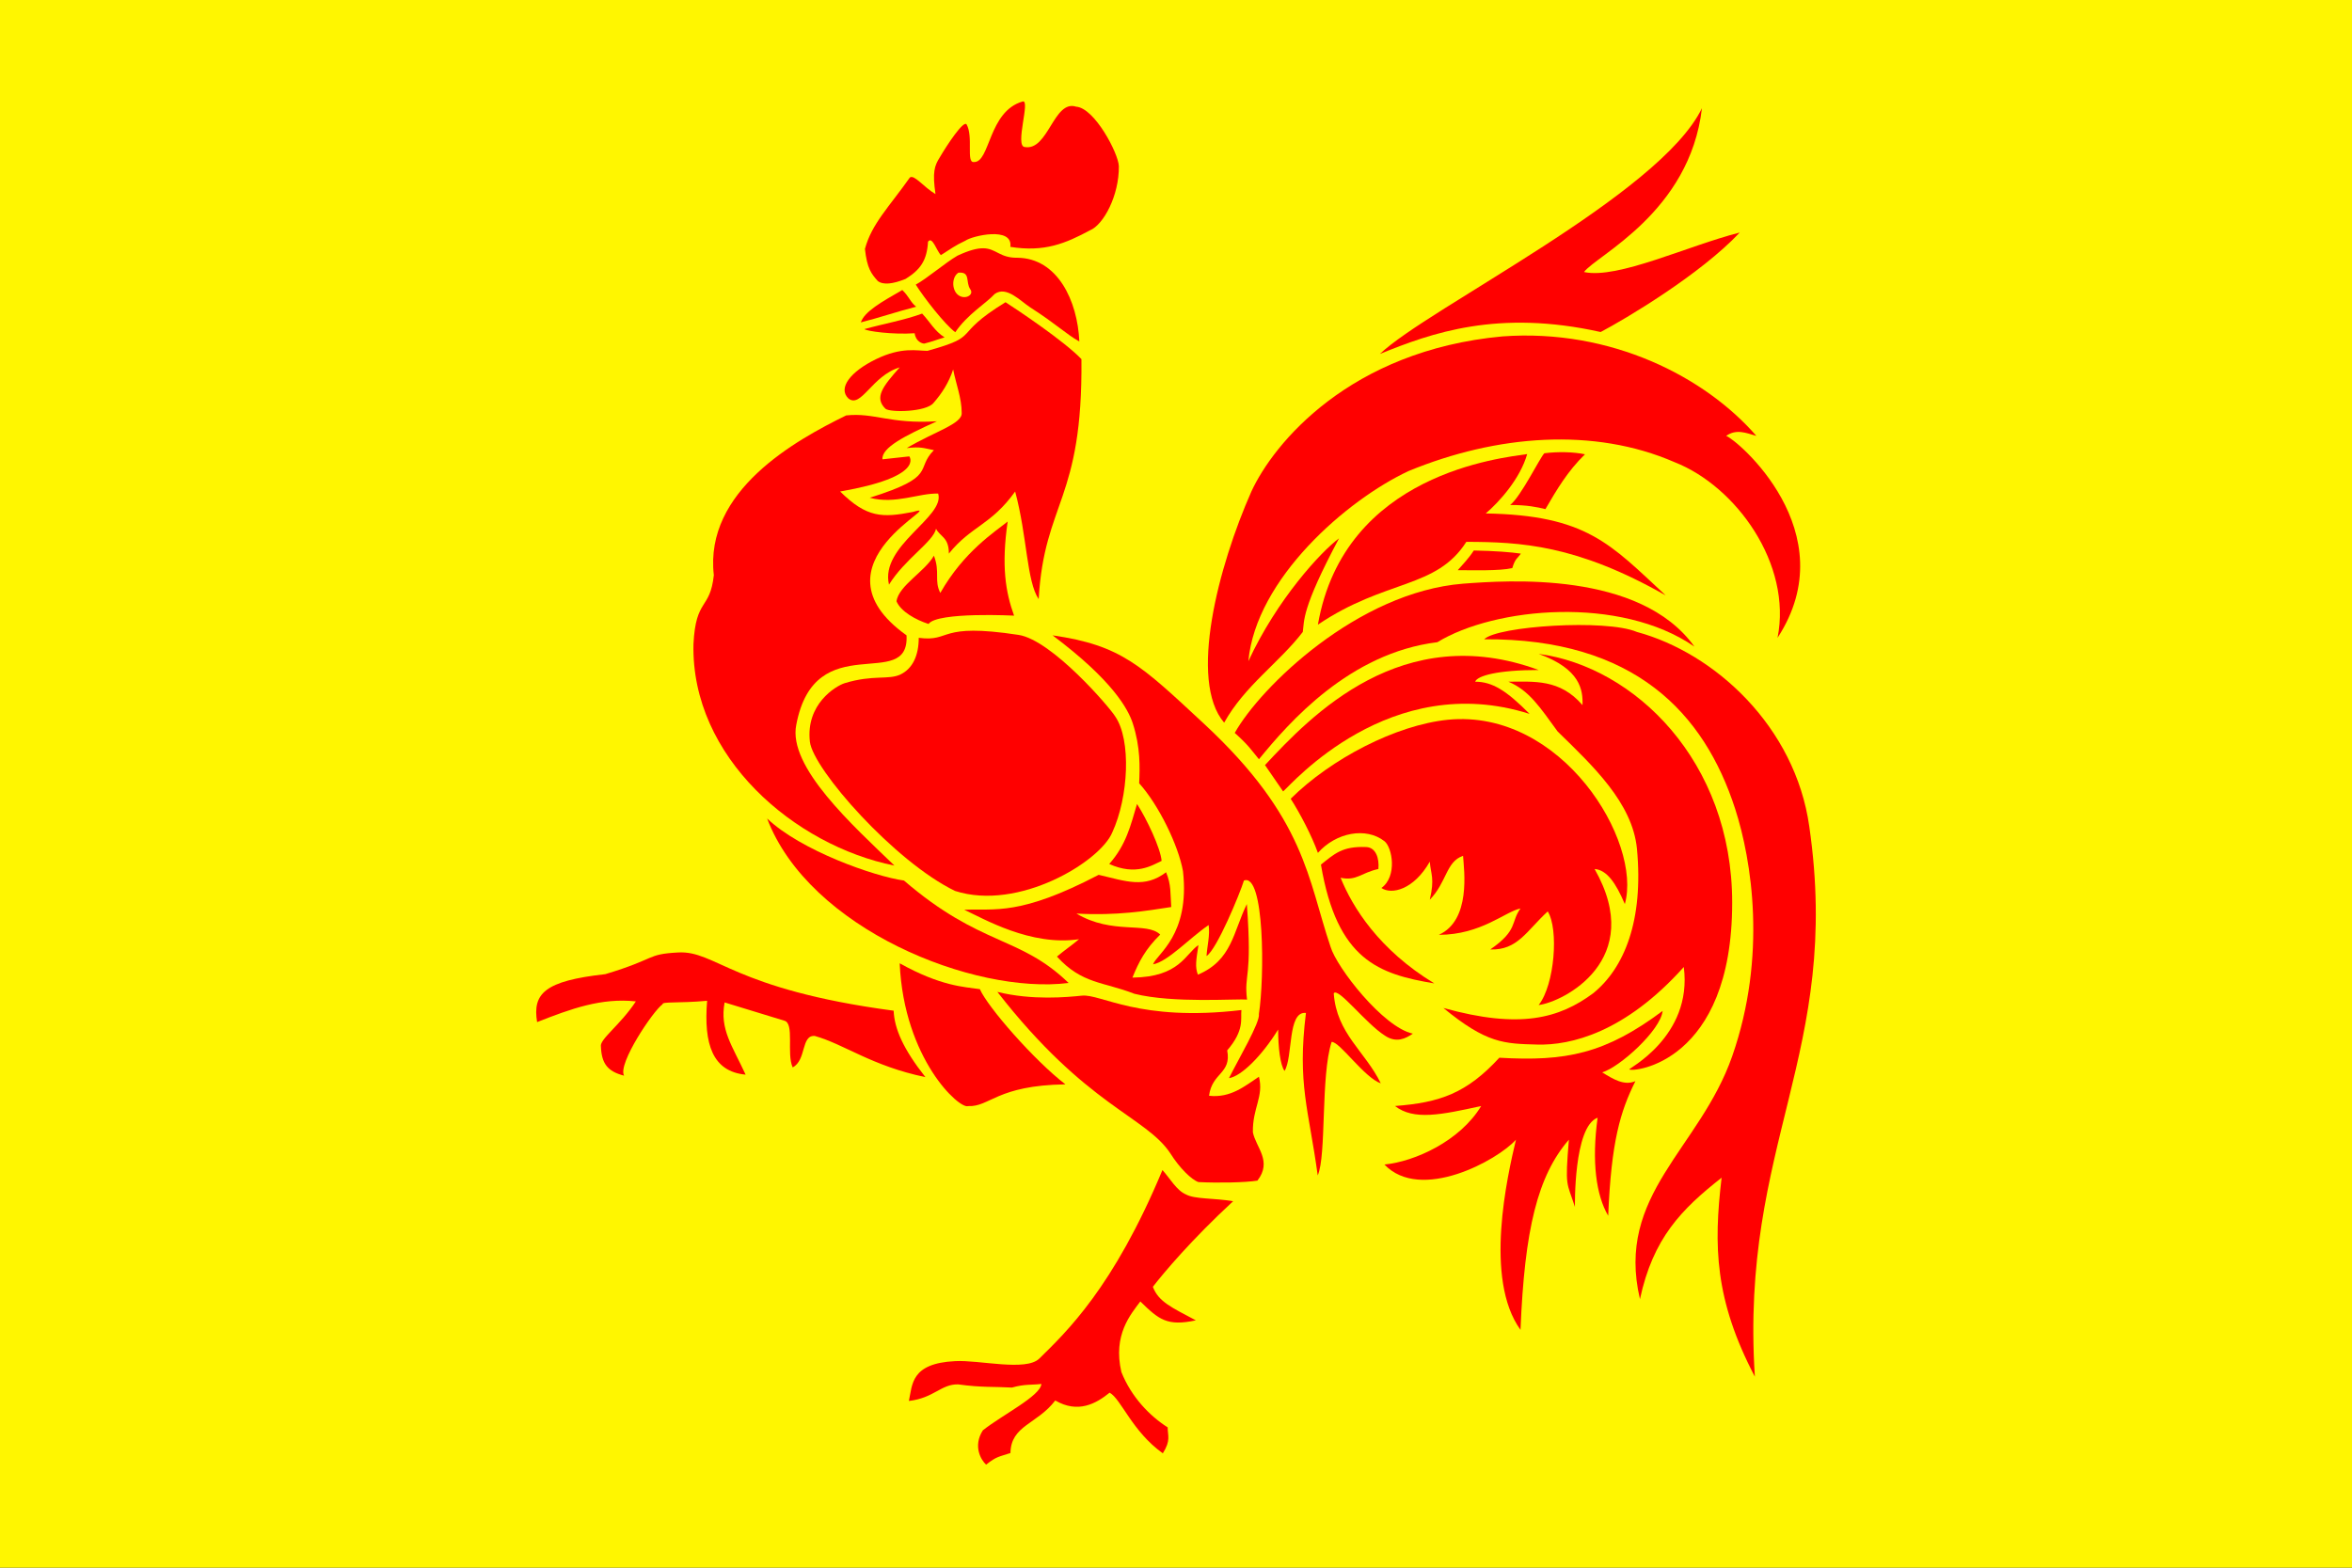 <?xml version="1.0" encoding="UTF-8" standalone="no"?>
<svg
   xmlns:dc="http://purl.org/dc/elements/1.1/"
   xmlns:cc="http://creativecommons.org/ns#"
   xmlns:rdf="http://www.w3.org/1999/02/22-rdf-syntax-ns#"
   xmlns:svg="http://www.w3.org/2000/svg"
   xmlns="http://www.w3.org/2000/svg"
   xmlns:sodipodi="http://sodipodi.sourceforge.net/DTD/sodipodi-0.dtd"
   xmlns:inkscape="http://www.inkscape.org/namespaces/inkscape"
   height="131.25mm"
   id="svg378"
   sodipodi:docname="wallonia.svg"
   sodipodi:version="0.32"
   version="1"
   width="196.875mm"
   x="0"
   y="0"
   inkscape:version="1.0.2 (e86c870879, 2021-01-15)"
   inkscape:output_extension="org.inkscape.output.svg.inkscape">
  <rect width="100%" height="100%" fill="#333333" stroke="none"/>
  <sodipodi:namedview
     id="base"
     showgrid="false"
     snaptogrid="false"
     inkscape:zoom="0.51695866"
     inkscape:cx="212.72858"
     inkscape:cy="173.92788"
     inkscape:window-width="1024"
     inkscape:window-height="712"
     inkscape:window-x="0"
     inkscape:window-y="27"
     inkscape:current-layer="svg378"
     inkscape:document-rotation="0"
     inkscape:window-maximized="0" />
  <defs
     id="defs380">
    <inkscape:perspective
       sodipodi:type="inkscape:persp3d"
       inkscape:vp_x="0 : 231.49565 : 1"
       inkscape:vp_y="0 : 1066.6667 : 0"
       inkscape:vp_z="793.70078 : 231.49565 : 1"
       inkscape:persp3d-origin="396.85039 : 143.30668 : 1"
       id="perspective2683" />
  </defs>
  <rect
     height="496.063"
     id="rect135"
     style="font-size:12px;fill:#fff600;fill-opacity:1;fill-rule:evenodd;stroke:none;stroke-width:1pt"
     width="744.094"
     x="0"
     y="0" />
  <g
     id="g3456"
     style="fill:#ff0000;fill-opacity:1"
     transform="translate(-7.5999997e-5)">
    <path
       transform="translate(35.637,-1.525879e-5)"
       style="font-size:12px;fill:#ff0000;fill-opacity:1;fill-rule:evenodd;stroke:none;stroke-width:1.198pt"
       sodipodi:nodetypes="csccccccccsc"
       id="path21141"
       d="m 247.333,273.899 c -31.57,-6.335 -64.376,-34.335 -63.581,-70.077 0.723,-14.716 5.239,-10.67 6.441,-21.822 -3.06,-26.698 25.833,-42.695 41.871,-50.548 9.02,-0.948 13.712,2.778 28.699,1.852 -10.205,4.629 -17.539,8.334 -17.22,12.037 l 8.493,-0.925 c 0,0 5.052,6.445 -21.886,11.11 8.458,8.37 13.394,8.334 22.959,6.482 12.437,-3.704 -34.018,16.149 -1.949,39.036 0.977,18.258 -28.973,-3.006 -34.882,28.298 -2.722,13.343 17.993,31.952 31.055,44.557 z" />
    <path
       transform="translate(35.637,-1.525879e-5)"
       style="font-size:12px;fill:#ff0000;fill-opacity:1;fill-rule:evenodd;stroke:none;stroke-width:1.198pt"
       sodipodi:nodetypes="ccccscccs"
       id="path21142"
       d="m 220.583,234.694 c 0.985,8.69 26.787,37.964 45.92,47.224 20.089,6.481 45.92,-9.26 49.747,-18.519 5.18,-11.224 6.02,-29.265 0.956,-36.653 -1.683,-2.825 -20.047,-24.234 -30.614,-25.848 -25.789,-3.942 -21.046,2.314 -31.569,0.926 0,5.555 -1.914,9.722 -5.741,11.574 -3.825,1.852 -8.609,-0.001 -17.697,2.777 -2.87,0.927 -12.348,6.647 -11.002,18.519 z" />
    <path
       transform="translate(35.637,-1.525879e-5)"
       style="font-size:12px;fill:#ff0000;fill-opacity:1;fill-rule:evenodd;stroke:none;stroke-width:1.198pt"
       sodipodi:nodetypes="cccc"
       id="path21143"
       d="m 207.051,258.985 c 13.244,34.96 65.453,55.823 95.382,52.054 -15.559,-15.06 -27.736,-11.46 -52.087,-32.41 -9.472,-1.31 -32.757,-9.564 -43.295,-19.644 z" />
    <path
       transform="translate(35.637,-1.525879e-5)"
       style="font-size:12px;fill:#ff0000;fill-opacity:1;fill-rule:evenodd;stroke:none;stroke-width:1.198pt"
       sodipodi:nodetypes="ccccccccccccccscsscc"
       id="path21144"
       d="m 232.757,126.074 c -3.382,-3.273 0.675,-8.512 8.794,-12.441 8.118,-3.928 12.853,-2.618 16.234,-2.618 17.589,-4.91 7.105,-4.583 24.692,-15.386 3.72,2.4 18.603,12.331 24.014,18.004 0.451,44.959 -11.725,44.959 -13.529,75.95 -3.833,-5.675 -3.609,-19.859 -7.441,-34.046 -7.667,10.696 -13.98,10.912 -20.97,19.642 0,-5.237 -2.706,-5.238 -4.06,-7.857 -0.901,4.147 -9.92,9.604 -14.882,17.679 -2.93,-12.331 17.815,-21.388 15.56,-28.81 -6.088,-0.218 -13.529,3.493 -21.648,1.31 21.647,-6.765 14.207,-8.948 20.295,-15.059 -3.382,-0.654 -4.06,-1.158 -8.596,-0.654 8.8,-5.238 17.629,-7.658 17.39,-11.131 0,-4.666 -1.805,-9.167 -2.706,-13.75 -1.353,4.146 -3.562,7.58 -6.212,10.588 -2.284,2.903 -13.698,3.093 -15.196,1.852 -3.618,-3.548 -0.916,-6.984 4.496,-13.094 -8.794,2.619 -12.176,13.095 -16.235,9.821 z" />
    <path
       transform="translate(35.637,-1.525879e-5)"
       style="font-size:12px;fill:#ff0000;fill-opacity:1;fill-rule:evenodd;stroke:none;stroke-width:1.198pt"
       sodipodi:nodetypes="ccccccc"
       id="path21146"
       d="m 247.976,190.238 c 1.354,3.274 6.09,5.893 10.148,7.203 2.707,-3.929 27.737,-2.619 27.059,-2.619 -2.706,-7.53 -4.059,-15.715 -2.029,-29.791 -4.059,3.273 -13.867,9.493 -21.308,22.588 -2.03,-3.928 -10e-4,-6.546 -2.03,-11.785 -2.818,5.02 -11.05,9.385 -11.84,14.404 z" />
    <path
       transform="translate(35.637,-1.525879e-5)"
       style="font-size:12px;fill:#ff0000;fill-opacity:1;fill-rule:evenodd;stroke:none;stroke-width:1.198pt"
       sodipodi:nodetypes="ccccc"
       id="path25162"
       d="m 248.993,304.818 c 1.354,30.336 18.94,46.268 21.646,45.178 6.878,0.326 9.02,-6.549 30.78,-6.876 -9.922,-7.639 -24.578,-24.444 -27.059,-30.118 -5.074,-0.764 -12.176,-0.873 -25.367,-8.184 z" />
    <path
       transform="translate(35.637,-1.525879e-5)"
       style="font-size:12px;fill:#ff0000;fill-opacity:1;fill-rule:evenodd;stroke:none;stroke-width:1.198pt"
       sodipodi:nodetypes="ccsccccccccccccc"
       id="path25163"
       d="m 134.284,323.419 c -1.477,-9.013 2.318,-13.029 21.581,-15.168 16.302,-4.899 12.867,-6.318 23.014,-6.86 11.972,-0.681 17.103,11.614 68.204,18.424 0.242,5.718 3.056,12.156 10.05,21.017 -17.004,-3.536 -25.664,-10.41 -35.005,-13.03 -4.397,-0.327 -2.586,7.66 -6.984,9.952 -2.028,-4.365 0.678,-14.032 -2.704,-14.797 l -18.831,-5.76 c -1.587,8.535 2.383,13.597 6.642,22.849 -10.449,-0.96 -13.299,-9.64 -12.177,-23.373 -9.019,0.83 -14.378,0.185 -14.095,1.113 -2.819,1.854 -14.318,18.877 -12.176,22.587 -5.299,-1.353 -7.108,-3.884 -7.333,-9.23 -0.451,-2.292 6.104,-6.746 11.064,-14.276 -10.887,-1.188 -20.553,2.34 -31.25,6.552 z" />
    <path
       transform="translate(35.637,-1.525879e-5)"
       style="font-size:12px;fill:#ff0000;fill-opacity:1;fill-rule:evenodd;stroke:none;stroke-width:1.198pt"
       sodipodi:nodetypes="csccccccccc"
       id="path25165"
       d="m 279.896,313.863 c 28.223,36.265 46.84,39.278 54.71,51.071 2.97,4.739 6.757,8.382 8.91,9.114 6.218,0.309 14.827,0.154 18.654,-0.462 4.784,-6.173 -0.478,-10.494 -1.435,-15.278 -0.16,-7.716 3.509,-11.266 1.913,-17.593 -4.464,2.932 -8.928,6.79 -15.784,6.018 0.956,-7.408 7.174,-6.944 5.74,-14.352 5.58,-6.481 4.183,-9.994 4.501,-12.772 -32.365,3.842 -44.456,-5.215 -50.495,-4.55 -4.503,0.454 -15.597,1.56 -26.714,-1.196 z" />
    <path
       transform="translate(35.637,-1.525879e-5)"
       style="font-size:12px;fill:#ff0000;fill-opacity:1;fill-rule:evenodd;stroke:none;stroke-width:1.198pt"
       sodipodi:nodetypes="ccccccccccccccccccccc"
       id="path25166"
       d="m 332.122,370.239 c -15.535,37.299 -30.509,51.334 -38.968,59.665 -4.224,4.127 -19.013,0.371 -26.621,0.8 -14.075,0.691 -13.493,7.456 -14.632,12.6 7.993,-0.923 10.172,-5.391 15.618,-5.24 7.502,1.037 11.327,0.67 16.989,1.004 4.17,-1.179 6.207,-0.763 9.31,-1.145 -0.242,3.781 -12.341,9.782 -18.511,14.671 -3.214,5.035 -0.56,9.42 1.024,10.866 3.396,-2.677 4.009,-2.443 7.702,-3.682 0.157,-8.771 8.388,-9.043 14.181,-16.625 7.181,4.185 12.887,1.024 17.192,-2.47 3.61,1.937 7.114,12.266 16.837,19.187 2.624,-4.178 1.515,-5.564 1.532,-8.207 -5.649,-3.6 -11.478,-9.556 -14.643,-17.506 -2.753,-11.787 2.981,-18.289 5.99,-22.339 5.859,5.728 8.47,7.929 17.559,5.977 -7.674,-4.091 -11.787,-5.862 -13.592,-10.604 3.373,-4.393 12.371,-15.067 25.401,-27.094 -6.218,-1.026 -12.138,-0.616 -14.917,-2.137 -2.975,-1.237 -5.126,-5.167 -7.451,-7.721 z" />
    <path
       transform="translate(35.637,-1.525879e-5)"
       style="font-size:12px;fill:#ff0000;fill-opacity:1;fill-rule:evenodd;stroke:none;stroke-width:1.198pt"
       sodipodi:nodetypes="cccc"
       id="path25167"
       d="m 236.708,102.012 c 1.101,-3.413 6.599,-6.5 13.112,-10.241 2.253,2.198 2.473,3.741 4.387,5.284 -6.06,1.544 -11.441,3.414 -17.499,4.957 z" />
    <path
       transform="translate(35.637,-1.525879e-5)"
       style="font-size:12px;fill:#ff0000;fill-opacity:1;fill-rule:evenodd;stroke:none;stroke-width:1.198pt"
       sodipodi:nodetypes="cccccc"
       id="path25170"
       d="m 237.831,104.138 c 6.313,-1.746 12.627,-2.835 18.265,-4.909 2.481,2.618 3.946,5.564 7.102,7.528 -2.254,0.654 -3.832,1.31 -6.426,1.964 -0.676,0 -2.705,-0.653 -3.044,-3.273 -6.933,0.492 -15.221,-0.654 -15.897,-1.31 z" />
    <path
       id="path25171"
       d="m 311.062,78.562 c -1.864,-0.023 -4.351,0.57 -8.156,2.344 -3.947,2.292 -9.579,7.192 -13.188,9.156 2.593,4.147 9.231,12.664 12.5,15.062 3.833,-5.673 9.681,-9.07 12.5,-12.125 3.72,-2.62 8.145,2.286 11.188,4.25 8.344,5.347 11.278,8.411 15.562,10.812 -0.565,-12.877 -6.884,-26.391 -19.625,-26.5 -5.58,0.076 -6.679,-2.949 -10.781,-3 z m -7.844,7.719 c 3.946,-0.327 2.17,2.959 3.75,5.25 1.353,1.856 -1.913,3.585 -4.062,1.625 -1.797,-1.641 -1.829,-5.51 0.312,-6.875 z"
       style="font-size:12px;fill:#ff0000;fill-opacity:1;fill-rule:evenodd;stroke:none;stroke-width:1.198pt" />
    <path
       transform="translate(35.637,-1.525879e-5)"
       style="font-size:12px;fill:#ff0000;fill-opacity:1;fill-rule:evenodd;stroke:none;stroke-width:1.198pt"
       sodipodi:nodetypes="cccccccccccccccccc"
       id="path25173"
       d="m 250.853,88.262 c -4.058,1.636 -7.103,1.964 -8.795,0.654 -2.029,-2.292 -3.382,-3.928 -4.058,-10.149 2.142,-7.966 7.667,-13.313 14.205,-22.588 1.354,-1.091 4.398,3.055 8.118,5.237 -1.014,-6.928 -0.338,-8.948 1.353,-11.621 2.367,-4.038 7.441,-11.675 8.456,-10.476 2.255,3.874 -0.225,12.331 2.369,11.949 5.13,0.164 4.51,-16.04 15.389,-19.151 2.593,-0.764 -2.593,14.187 0.676,14.405 7.441,1.309 9.133,-15.059 16.235,-12.768 5.863,0.382 13.416,14.841 13.529,18.824 0.113,9.276 -4.847,18.552 -9.133,20.298 -7.723,4.146 -14.43,6.984 -25.198,5.238 0.903,-6.548 -12.062,-3.493 -14.204,-1.965 -3.496,1.637 -4.623,2.619 -7.781,4.583 -1.352,-1.418 -2.706,-6.111 -4.057,-4.256 -0.339,5.893 -2.367,8.839 -7.104,11.786 z" />
    <path
       transform="translate(35.637,-1.525879e-5)"
       style="font-size:12px;fill:#ff0000;fill-opacity:1;fill-rule:evenodd;stroke:none;stroke-width:1.198pt"
       sodipodi:nodetypes="ccccccccccccccc"
       id="path25176"
       d="m 269.422,287.879 c 6.06,2.778 21.017,11.608 36.305,9.316 -2.551,2.16 -4.425,3.339 -6.976,5.499 7.938,8.708 14.641,7.925 24.484,11.762 12.419,3.102 32.446,1.497 35.648,1.857 -1.016,-8.512 1.741,-6.168 -0.06,-30.23 -4.34,8.839 -4.658,17.753 -15.481,22.336 -0.957,-2.469 -0.56,-4.611 0.174,-9.372 -4.146,2.778 -5.924,10.139 -20.894,10.298 2.031,-4.976 4.06,-8.97 8.795,-13.618 -4.33,-4.182 -15.085,0.149 -26.516,-6.65 12.707,0.73 22.033,-0.832 30.005,-2.067 -0.32,-4.321 0.04,-7.006 -1.633,-11 -6.828,5.181 -12.639,2.835 -21.328,0.814 -24.94,13.015 -32.632,10.643 -42.523,11.055 z" />
    <path
       transform="translate(35.637,-1.525879e-5)"
       style="font-size:12px;fill:#ff0000;fill-opacity:1;fill-rule:evenodd;stroke:none;stroke-width:1.198pt"
       sodipodi:nodetypes="cccc"
       id="path25177"
       d="m 315.288,273.389 c 5.41,-6.111 6.764,-12.221 8.792,-18.987 3.045,4.692 7.442,13.968 7.78,18.005 -3.045,1.418 -8.118,4.802 -16.572,0.982 z" />
    <path
       transform="translate(35.637,-1.525879e-5)"
       style="font-size:12px;fill:#ff0000;fill-opacity:1;fill-rule:evenodd;stroke:none;stroke-width:1.198pt"
       sodipodi:nodetypes="ccccccccccccccccccccsc"
       id="path25178"
       d="m 297.36,201.04 c 19.053,14.296 23.902,23.352 25.367,27.827 2.48,7.639 2.256,13.968 2.031,18.988 6.2,6.875 12.401,19.642 13.866,27.826 2.255,20.297 -8.342,26.19 -9.47,29.463 4.735,-0.873 11.5,-8.292 17.589,-12.439 0.45,3.273 -0.453,6.547 -0.678,9.821 3.27,-2.073 10.598,-19.861 11.839,-23.898 6.539,-2.51 6.539,30.663 4.735,42.231 0.452,2.62 -6.539,14.404 -9.47,20.297 3.832,-0.546 10.373,-6.985 15.559,-15.387 0,5.675 0.676,11.349 2.029,13.095 2.706,-4.365 0.869,-19.031 6.764,-18.334 -2.806,22.529 0.902,30.556 3.721,51.399 2.819,-6.22 0.901,-31.427 4.397,-42.231 2.48,-0.218 10.373,11.348 15.558,13.095 -4.96,-10.15 -13.98,-15.714 -14.883,-28.482 1.354,-2.073 10.148,9.602 16.237,13.422 3.607,2.401 6.538,0.874 8.793,-0.654 -9.357,-1.964 -24.127,-20.952 -26.043,-27.5 -7.215,-21.216 -7.741,-40.584 -40.1,-70.623 C 325.248,210.435 319.12,204.205 297.36,201.04 Z" />
    <path
       transform="translate(35.637,-1.525879e-5)"
       style="font-size:12px;fill:#ff0000;fill-opacity:1;fill-rule:evenodd;stroke:none;stroke-width:1.198pt"
       sodipodi:nodetypes="csscccsscccc"
       id="path25181"
       d="m 351.647,228.676 c -11.354,-13.258 -1.843,-49.538 8.611,-73.151 7.029,-15.256 31.157,-44.618 79.402,-49.076 34.482,-2.524 64.232,12.894 80.361,31.483 -3.255,-0.931 -6.328,-2.286 -9.567,0 3.171,0.954 38.149,30.359 16.263,63.89 4.666,-23.345 -13.149,-47.946 -32.527,-55.556 -25.568,-11.14 -56.369,-8.681 -84.186,2.778 -19.542,9.112 -48.317,34.107 -50.703,60.186 9.081,-19.596 22.961,-34.631 28.699,-38.89 -12.053,22.614 -10.941,26.064 -11.479,29.631 -7.434,9.704 -18.372,16.991 -24.874,28.705 z" />
    <path
       transform="translate(35.637,-1.525879e-5)"
       style="font-size:12px;fill:#ff0000;fill-opacity:1;fill-rule:evenodd;stroke:none;stroke-width:1.198pt"
       sodipodi:nodetypes="cccccc"
       id="path25184"
       d="m 400.915,112.005 c 15.147,-14.506 88.651,-50.309 101.886,-77.778 -3.827,33.025 -33.484,46.605 -37.31,51.852 10.682,2.315 32.845,-8.333 49.267,-12.5 -12.436,13.271 -36.352,27.47 -44.004,31.482 -32.528,-7.253 -53.575,0.308 -69.839,6.944 z" />
    <path
       transform="translate(35.637,-1.525879e-5)"
       style="font-size:12px;fill:#ff0000;fill-opacity:1;fill-rule:evenodd;stroke:none;stroke-width:1.198pt"
       sodipodi:nodetypes="cccccc"
       id="path25185"
       d="m 381.304,197.655 c 8.334,-48.036 58.499,-52.771 66.208,-53.975 -2.236,7.854 -8.889,15.199 -13.114,18.79 31.888,0.574 39.355,9.61 56.923,25.926 -28.222,-16.05 -45.944,-16.901 -63.059,-16.939 -9.566,14.97 -25.433,11.692 -46.958,26.198 z" />
    <path
       transform="translate(35.637,-1.525879e-5)"
       style="font-size:12px;fill:#ff0000;fill-opacity:1;fill-rule:evenodd;stroke:none;stroke-width:1.198pt"
       sodipodi:nodetypes="ccccc"
       id="path25187"
       d="m 452.947,143.423 c -1.354,1.31 -7.441,13.749 -10.824,16.368 5.414,0 8.457,0.655 11.163,1.31 3.495,-6.001 6.989,-12.003 12.514,-17.35 -3.608,-0.764 -8.569,-0.874 -12.853,-0.328 z" />
    <path
       transform="translate(35.637,-1.525879e-5)"
       style="font-size:12px;fill:#ff0000;fill-opacity:1;fill-rule:evenodd;stroke:none;stroke-width:1.198pt"
       sodipodi:nodetypes="ccccc"
       id="path25188"
       d="m 430.624,174.196 c -1.691,2.619 -3.383,4.257 -5.074,6.221 4.398,0 13.219,0.289 17.25,-0.656 0.95,-3.121 1.579,-2.946 2.706,-4.583 -2.931,-0.437 -8.229,-0.872 -14.882,-0.982 z" />
    <path
       transform="translate(35.637,-1.525879e-5)"
       style="font-size:12px;fill:#ff0000;fill-opacity:1;fill-rule:evenodd;stroke:none;stroke-width:1.198pt"
       sodipodi:nodetypes="cscccc"
       id="path25189"
       d="m 354.996,231.916 c 8.132,-14.506 38.882,-44.552 72.229,-47.222 13.743,-1.025 55.964,-4.169 73.184,19.906 -23.438,-16.203 -63.141,-12.499 -81.316,-1.388 -27.745,3.395 -46.876,25.308 -56.444,37.037 -2.55,-3.087 -3.19,-4.321 -7.653,-8.333 z" />
    <path
       transform="translate(35.637,-1.525879e-5)"
       style="font-size:12px;fill:#ff0000;fill-opacity:1;fill-rule:evenodd;stroke:none;stroke-width:1.198pt"
       sodipodi:nodetypes="cccccc"
       id="path25191"
       d="m 364.563,242.101 c 1.913,2.778 3.827,5.556 5.739,8.334 2.551,-2.162 33.803,-38.581 77.968,-24.538 -7.335,-7.407 -11.798,-10.185 -17.219,-10.185 0.638,-1.851 7.015,-3.704 20.089,-3.704 -43.209,-15.895 -72.067,14.507 -86.577,30.093 z" />
    <path
       transform="translate(35.637,-1.525879e-5)"
       style="font-size:12px;fill:#ff0000;fill-opacity:1;fill-rule:evenodd;stroke:none;stroke-width:1.198pt"
       sodipodi:nodetypes="ccscccssc"
       id="path25192"
       d="m 433.921,202.285 c 3.986,-4.166 38.587,-6.481 48.311,-2.314 24.554,6.636 50.079,29.891 54.53,61.575 10.368,71.646 -22.004,100.31 -17.22,174.077 -12.754,-24.382 -13.075,-41.358 -10.523,-62.963 -12.755,10.031 -21.685,19.137 -25.83,38.427 -7.813,-33.18 18.914,-47.496 29.178,-76.855 11.103,-31.755 6.146,-62.158 0.956,-78.241 -9.798,-30.369 -31.887,-54.014 -79.402,-53.706 z" />
    <path
       transform="translate(35.637,-1.525879e-5)"
       style="font-size:12px;fill:#ff0000;fill-opacity:1;fill-rule:evenodd;stroke:none;stroke-width:1.198pt"
       sodipodi:nodetypes="ccsscsccsccc"
       id="path25193"
       d="m 441.574,215.712 c 6.617,2.778 10.012,8.15 15.585,15.768 11.169,10.891 23.612,22.54 25.074,37.011 2.166,22.801 -4.003,37.86 -13.872,45.834 -10.684,7.861 -22.959,11.42 -47.356,4.63 13.713,11.266 19.208,11.292 29.657,11.574 10.513,0.309 27.744,-3.704 46.399,-24.538 2.87,22.225 -18.176,32.408 -17.22,32.408 0.956,0.926 32.527,-1.851 32.527,-52.778 0,-44.756 -30.932,-74.693 -61.226,-78.706 13.233,4.784 14.03,11.42 13.871,16.205 -7.175,-8.335 -15.308,-7.408 -23.439,-7.408 z" />
    <path
       transform="translate(35.637,-1.525879e-5)"
       style="font-size:12px;fill:#ff0000;fill-opacity:1;fill-rule:evenodd;stroke:none;stroke-width:1.198pt"
       sodipodi:nodetypes="cscccccccccccscc"
       id="path25194"
       d="m 372.694,252.749 c 12.756,-12.655 33.343,-23.348 49.746,-25 36.092,-3.538 61.546,38.581 55.966,58.334 -2.87,-6.79 -5.74,-10.803 -9.567,-11.11 16.423,28.858 -10.044,42.13 -17.697,43.055 5.102,-6.481 6.377,-24.074 2.868,-29.63 -6.696,6.173 -9.565,12.347 -18.176,12.038 8.929,-6.173 6.378,-8.642 9.568,-12.964 -4.785,0.926 -12.438,8.334 -25.832,8.334 10.206,-4.629 7.973,-20.371 7.655,-25 -5.421,1.851 -5.102,8.332 -10.523,13.888 1.594,-6.79 0.317,-8.025 -0.002,-12.037 -5.102,8.952 -12.117,10.495 -15.307,8.334 5.103,-3.704 3.433,-12.881 0.957,-14.815 -5.816,-4.547 -15.305,-2.778 -21.046,3.703 -1.914,-5.401 -5.74,-12.654 -8.61,-17.13 z" />
    <path
       transform="translate(35.637,-1.525879e-5)"
       style="font-size:12px;fill:#ff0000;fill-opacity:1;fill-rule:evenodd;stroke:none;stroke-width:1.198pt"
       sodipodi:nodetypes="cccccccccccccc"
       id="path25195"
       d="m 405.699,349.974 c 14.19,-1.081 22.642,-4.012 33.005,-15.278 21.047,1.234 33.483,-1.235 51.66,-14.815 -0.638,6.172 -13.712,17.902 -19.133,19.444 3.506,2.161 7.015,4.321 10.523,2.778 -4.784,9.568 -7.653,19.138 -8.61,42.594 -3.826,-6.481 -5.262,-17.131 -3.348,-31.02 -7.654,2.779 -7.176,28.242 -7.176,28.242 -2.551,-8.024 -3.189,-5.863 -1.912,-21.296 -9.885,11.419 -14.032,28.396 -15.306,60.185 -11.64,-16.048 -4.147,-48.766 -1.436,-60.185 -5.74,6.481 -30.134,19.906 -41.615,7.869 9.566,-0.926 23.916,-7.407 30.613,-18.519 -12.597,2.778 -21.366,4.631 -27.265,10e-4 z" />
    <path
       transform="translate(35.637,-1.525879e-5)"
       style="font-size:12px;fill:#ff0000;fill-opacity:1;fill-rule:evenodd;stroke:none;stroke-width:1.198pt"
       sodipodi:nodetypes="cccccc"
       id="path25196"
       d="m 382.262,273.584 c 5.102,30.247 18.335,34.667 35.873,37.6 -17.561,-10.676 -25.9,-24.146 -29.655,-33.433 5.102,1.08 6.377,-1.544 11.958,-2.778 0.318,-3.395 -0.798,-6.792 -3.827,-6.945 -7.654,-0.309 -10.045,2.16 -14.349,5.556 z" />
  </g>
</svg>
